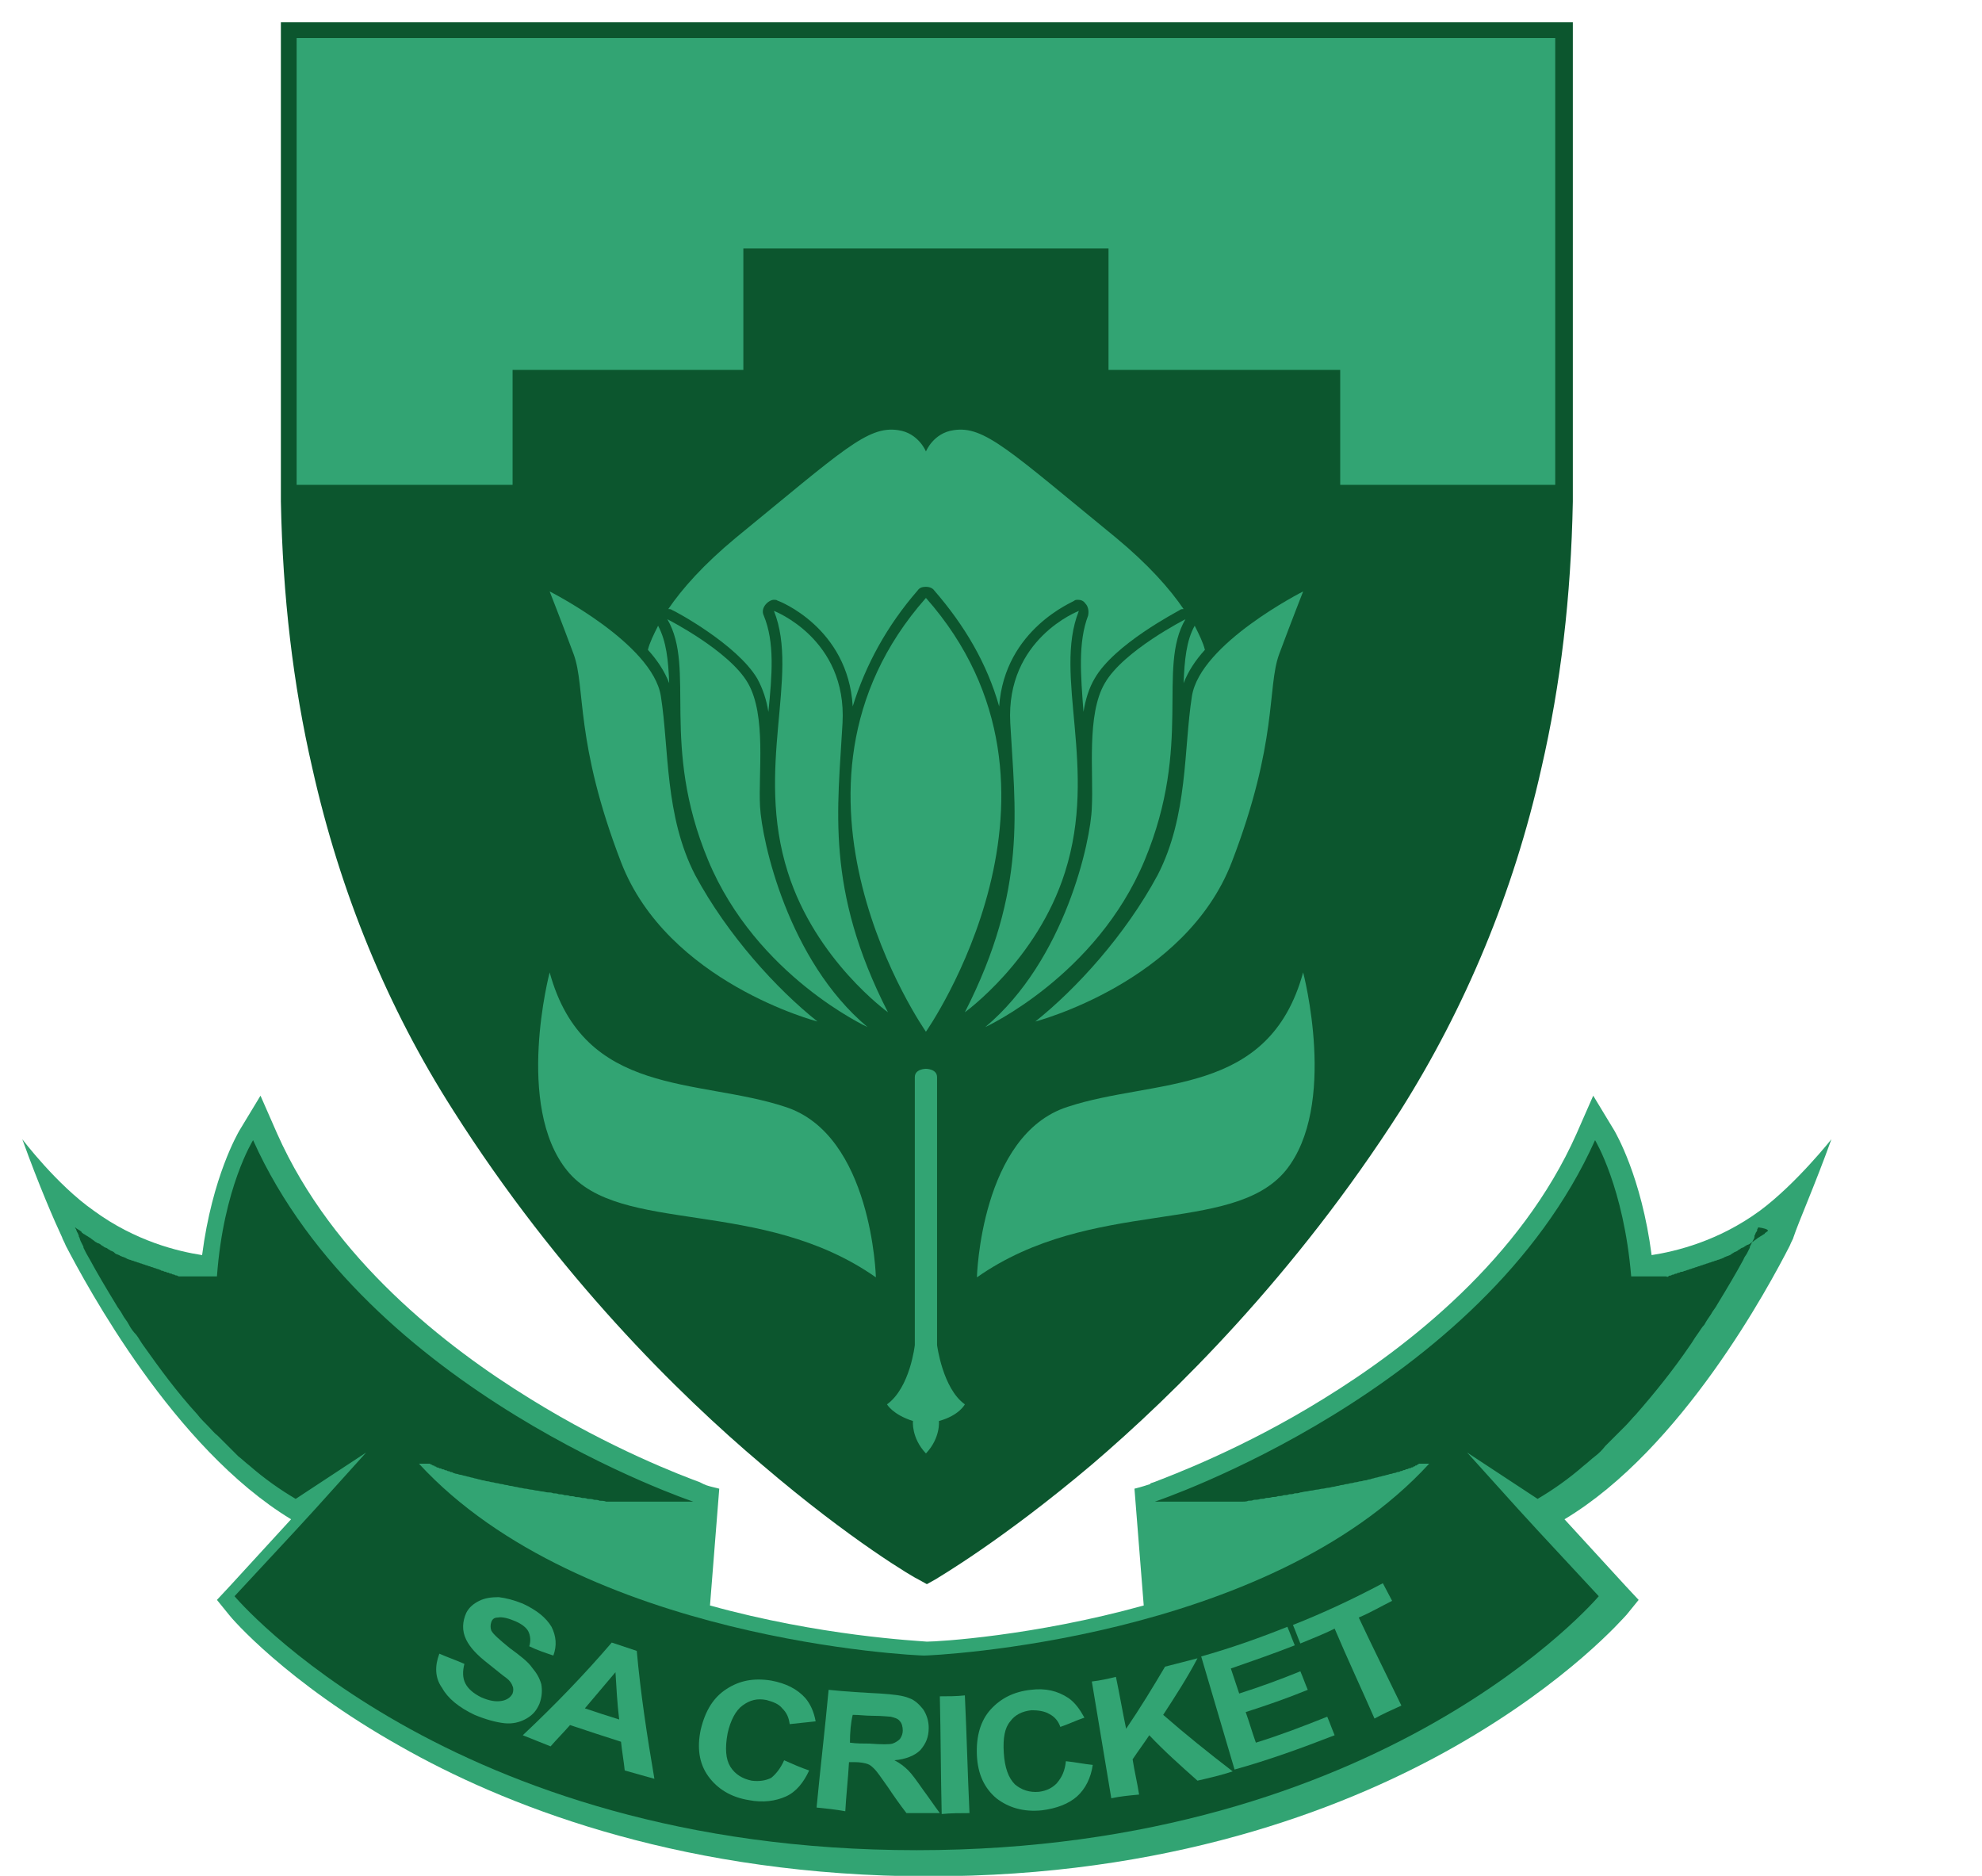 <?xml version="1.0" encoding="utf-8"?>
<svg width="391.141" height="370.141" viewBox="0 0 391.141 370.141" xmlns="http://www.w3.org/2000/svg">
  <g transform="matrix(1.829, 0, 0, 1.829, -3.645, -3.645)">
    <path fill="#32A473" d="M199.6,124.9c0,0-3.8,4.8-7.7,7.7l0,0c-4.5,3.3-9.1,4.4-11.7,4.8c-1.1-8.5-3.9-13.2-4-13.4l-2.3-3.8 l-1.8,4.1c-6,13.5-18.2,23-27.3,28.6c-8.7,5.4-16.5,8.3-18.3,9l0,0c-0.3,0.1-0.4,0.1-0.4,0.2l0,0c-0.3,0.1-0.9,0.3-1.7,0.5l1,12.6 c-11.9,3.3-22.2,3.9-23.4,3.9c-1.1-0.1-11.5-0.6-23.4-3.9l1-12.6c-0.8-0.2-1.3-0.3-1.7-0.5l0,0c0,0-0.2-0.1-0.4-0.2l0,0 c-1.9-0.7-9.6-3.6-18.3-9c-9.1-5.6-21.3-15.1-27.3-28.6l-1.8-4.1l-2.3,3.8c-0.1,0.2-2.9,4.9-4,13.4c-2.6-0.4-7.2-1.5-11.7-4.8l0,0 c-4-2.8-7.7-7.7-7.7-7.7c1.8,5,3.5,8.9,4.3,10.6l0,0c0,0.1,0.2,0.4,0.4,0.9c0,0,0,0,0,0l0,0c2.2,4.2,11.6,21.8,24.3,29.5l-6.6,7.2 l-1.4,1.5l1.3,1.6c0.2,0.3,6.2,7.3,18.5,14.2c10.9,6.2,29.1,13.5,54.5,14v0h2.4c0,0,0,0,0,0c0,0,0,0,0,0h2.4v0 c25.4-0.4,43.6-7.8,54.5-14c12.3-7,18.2-13.9,18.5-14.2l1.3-1.6l-1.4-1.5l-6.6-7.2c12.7-7.6,22.1-25.2,24.3-29.5l0,0c0,0,0,0,0,0 c0.2-0.5,0.4-0.8,0.4-0.9l0,0C196.1,133.7,197.8,129.9,199.6,124.9z"/>
    <path fill="#0C562E" d="M192.6,134.9c-0.1,0.1-0.2,0.1-0.2,0.2c-0.2,0.1-0.3,0.2-0.5,0.3c-0.1,0.1-0.2,0.1-0.3,0.2 c-0.1,0.1-0.3,0.2-0.4,0.3c-0.1,0.1-0.2,0.1-0.3,0.2c-0.1,0.1-0.3,0.2-0.4,0.2c-0.1,0.1-0.2,0.1-0.3,0.2c-0.1,0.1-0.3,0.1-0.4,0.2 c-0.1,0.1-0.2,0.1-0.3,0.2c-0.1,0.1-0.2,0.1-0.4,0.2c-0.1,0.1-0.2,0.1-0.3,0.2c-0.1,0.1-0.2,0.1-0.4,0.2c-0.1,0-0.2,0.1-0.3,0.1 c-0.1,0.1-0.2,0.1-0.4,0.2c-0.1,0-0.2,0.1-0.3,0.1c-0.1,0-0.2,0.1-0.3,0.1c-0.1,0-0.2,0.1-0.3,0.1c-0.1,0-0.2,0.1-0.3,0.1 c-0.1,0-0.2,0.1-0.3,0.1c-0.1,0-0.2,0.1-0.3,0.1c-0.1,0-0.2,0.1-0.3,0.1c-0.1,0-0.2,0.1-0.3,0.1c-0.1,0-0.2,0.1-0.3,0.1 c-0.1,0-0.2,0.1-0.3,0.1c-0.1,0-0.2,0.1-0.3,0.1c-0.1,0-0.2,0.1-0.3,0.1c-0.1,0-0.2,0.1-0.3,0.1c-0.1,0-0.2,0.1-0.3,0.1 c-0.1,0-0.2,0-0.3,0.1c-0.1,0-0.2,0-0.3,0.1c-0.1,0-0.2,0-0.3,0.1c-0.1,0-0.2,0-0.3,0.1c-0.1,0-0.2,0-0.3,0.1s-0.2,0-0.2,0 c-0.1,0-0.2,0-0.2,0c-0.1,0-0.2,0-0.2,0c-0.1,0-0.2,0-0.2,0c-0.1,0-0.1,0-0.2,0c-0.1,0-0.1,0-0.2,0c-0.1,0-0.1,0-0.2,0 c-0.1,0-0.1,0-0.2,0c-0.1,0-0.1,0-0.2,0c-0.1,0-0.1,0-0.2,0c-0.1,0-0.1,0-0.2,0c-0.1,0-0.1,0-0.2,0c0,0-0.1,0-0.1,0 c-0.1,0-0.1,0-0.2,0c0,0-0.1,0-0.1,0c-0.1,0-0.1,0-0.2,0c0,0,0,0-0.1,0c-0.6,0-0.9,0-0.9,0c-0.8-9.6-3.9-14.7-3.9-14.7 c-12.2,27.2-47.5,39-47.5,39c0.5,0,0.9,0,1.4,0c0.2,0,0.5,0,0.7,0c0.3,0,0.5,0,0.8,0c0.2,0,0.5,0,0.7,0c0.3,0,0.5,0,0.8,0 c0.2,0,0.5,0,0.7,0c0.3,0,0.5,0,0.8,0c0.2,0,0.5,0,0.7,0c0.2,0,0.5,0,0.7,0c0.2,0,0.5,0,0.7,0c0.2,0,0.5,0,0.7,0c0.2,0,0.4,0,0.7,0 c0.2,0,0.5,0,0.7-0.1c0.2,0,0.4,0,0.6-0.1c0.2,0,0.5,0,0.7-0.1c0.2,0,0.4,0,0.6-0.1c0.2,0,0.4,0,0.7-0.1c0.2,0,0.4,0,0.6-0.1 c0.2,0,0.4,0,0.6-0.1c0.2,0,0.4,0,0.6-0.1c0.2,0,0.4,0,0.6-0.1c0.2,0,0.4,0,0.6-0.1c0.2,0,0.4-0.1,0.6-0.1c0.2,0,0.4-0.1,0.6-0.1 c0.2,0,0.4-0.1,0.6-0.1c0.2,0,0.4-0.1,0.6-0.1c0.2,0,0.4-0.1,0.6-0.1c0.2,0,0.4-0.1,0.5-0.1c0.2,0,0.4-0.1,0.5-0.1 c0.2,0,0.3-0.1,0.5-0.1c0.2,0,0.3-0.1,0.5-0.1c0.2,0,0.3-0.1,0.5-0.1c0.2,0,0.3-0.1,0.5-0.1c0.2,0,0.3-0.1,0.5-0.1 c0.2,0,0.3-0.1,0.5-0.1c0.2,0,0.3-0.1,0.4-0.1c0.2,0,0.3-0.1,0.4-0.1c0.1,0,0.3-0.1,0.4-0.1c0.1,0,0.3-0.1,0.4-0.1 c0.1,0,0.3-0.1,0.4-0.1c0.1,0,0.3-0.1,0.4-0.1c0.1,0,0.2-0.1,0.4-0.1c0.1,0,0.2-0.1,0.4-0.1c0.1,0,0.2-0.1,0.3-0.1 c0.1,0,0.2,0,0.3-0.1c0.1,0,0.2,0,0.3-0.1c0.1,0,0.2,0,0.3-0.1c0.1,0,0.2,0,0.3-0.1c0.1,0,0.2,0,0.3-0.1c0.1,0,0.2,0,0.2-0.1 c0.1,0,0.2,0,0.2-0.1c0.1,0,0.2,0,0.2-0.1c0.1,0,0.1,0,0.2-0.1c0.1,0,0.1,0,0.2,0c0.1,0,0.1,0,0.2,0c0,0,0.1,0,0.1,0 c0.1,0,0.1,0,0.2,0c0,0,0.1,0,0.1,0c0,0,0.1,0,0.1,0c0,0,0.1,0,0.1,0c0.1,0,0.1,0,0.1,0c-17.5,19.1-53.7,20.7-54.5,20.7 c-0.8,0-36.9-1.6-54.5-20.7c0,0,0.1,0,0.1,0c0,0,0.1,0,0.1,0c0,0,0.1,0,0.1,0c0,0,0.1,0,0.1,0c0.1,0,0.1,0,0.2,0c0,0,0.1,0,0.1,0 c0.1,0,0.1,0,0.2,0c0.1,0,0.1,0,0.2,0c0.1,0,0.1,0,0.2,0.1c0.1,0,0.1,0,0.2,0.1c0.1,0,0.2,0,0.2,0.1c0.1,0,0.2,0,0.2,0.1 c0.1,0,0.2,0,0.3,0.1c0.1,0,0.2,0,0.3,0.1c0.1,0,0.2,0,0.3,0.1c0.1,0,0.2,0,0.3,0.1c0.1,0,0.2,0,0.3,0.1c0.1,0,0.2,0,0.3,0.1 c0.1,0,0.2,0.1,0.4,0.1c0.1,0,0.2,0.1,0.4,0.1c0.1,0,0.3,0.1,0.4,0.1c0.1,0,0.3,0.1,0.4,0.1c0.1,0,0.3,0.1,0.4,0.1 c0.1,0,0.3,0.1,0.4,0.1c0.1,0,0.3,0.1,0.4,0.1c0.1,0,0.3,0.1,0.4,0.1c0.2,0,0.3,0.1,0.5,0.1c0.2,0,0.3,0.1,0.5,0.1 c0.2,0,0.3,0.1,0.5,0.1c0.2,0,0.3,0.1,0.5,0.1c0.2,0,0.3,0.1,0.5,0.1c0.2,0,0.3,0.1,0.5,0.1c0.2,0,0.4,0.1,0.5,0.1 c0.2,0,0.4,0.1,0.5,0.1c0.2,0,0.4,0.1,0.6,0.1c0.2,0,0.4,0.1,0.6,0.1c0.2,0,0.4,0.1,0.6,0.1c0.2,0,0.4,0.1,0.6,0.1 c0.2,0,0.4,0.1,0.6,0.1c0.2,0,0.4,0,0.6,0.1c0.2,0,0.4,0,0.6,0.1c0.2,0,0.4,0,0.6,0.1c0.2,0,0.4,0,0.6,0.1c0.2,0,0.4,0,0.6,0.1 c0.2,0,0.4,0,0.7,0.1c0.2,0,0.4,0,0.6,0.1c0.2,0,0.5,0,0.7,0.1c0.2,0,0.4,0,0.6,0.1c0.2,0,0.5,0,0.7,0.1c0.2,0,0.4,0,0.7,0 c0.2,0,0.5,0,0.7,0c0.2,0,0.4,0,0.7,0c0.2,0,0.5,0,0.7,0c0.2,0,0.4,0,0.7,0c0.3,0,0.5,0,0.8,0c0.2,0,0.5,0,0.7,0c0.3,0,0.5,0,0.8,0 c0.2,0,0.5,0,0.7,0c0.3,0,0.5,0,0.8,0c0.2,0,0.5,0,0.7,0c0.5,0,0.9,0,1.4,0c0,0-35.3-11.8-47.5-39c0,0-3.2,5.1-3.9,14.7 c0,0-0.3,0-0.9,0c0,0,0,0-0.1,0c-0.1,0-0.1,0-0.2,0c0,0-0.1,0-0.1,0c-0.1,0-0.1,0-0.2,0c0,0-0.1,0-0.1,0c-0.1,0-0.1,0-0.2,0 c-0.1,0-0.1,0-0.2,0c-0.1,0-0.1,0-0.2,0c-0.1,0-0.1,0-0.2,0c-0.1,0-0.1,0-0.2,0c-0.1,0-0.1,0-0.2,0c-0.1,0-0.1,0-0.2,0 c-0.1,0-0.1,0-0.2,0c-0.1,0-0.2,0-0.2,0c-0.1,0-0.2,0-0.2,0c-0.1,0-0.2,0-0.2,0c-0.1,0-0.2,0-0.2,0c-0.1,0-0.2,0-0.3-0.1 c-0.1,0-0.2,0-0.3-0.1c-0.1,0-0.2,0-0.3-0.1c-0.1,0-0.2,0-0.3-0.1c-0.1,0-0.2,0-0.3-0.1c-0.1,0-0.2,0-0.3-0.1c-0.1,0-0.2,0-0.3-0.1 c-0.1,0-0.2-0.1-0.3-0.1c-0.1,0-0.2-0.1-0.3-0.1c-0.1,0-0.2-0.1-0.3-0.1c-0.1,0-0.2-0.1-0.3-0.1c-0.1,0-0.2-0.1-0.3-0.1 c-0.1,0-0.2-0.1-0.3-0.1c-0.1,0-0.2-0.1-0.3-0.1c-0.1,0-0.2-0.1-0.3-0.1c-0.1,0-0.2-0.1-0.3-0.1c-0.1,0-0.2-0.1-0.3-0.1 c-0.1,0-0.2-0.1-0.3-0.1c-0.1,0-0.2-0.1-0.3-0.1c-0.1-0.1-0.2-0.1-0.4-0.2c-0.1,0-0.2-0.1-0.3-0.1c-0.1-0.1-0.2-0.1-0.4-0.2 c-0.1,0-0.2-0.1-0.3-0.2c-0.1-0.1-0.2-0.1-0.4-0.2c-0.1-0.1-0.2-0.1-0.3-0.2c-0.1-0.1-0.3-0.1-0.4-0.2c-0.1-0.1-0.2-0.1-0.3-0.2 c-0.1-0.1-0.3-0.2-0.4-0.2c-0.1-0.1-0.2-0.1-0.3-0.2c-0.1-0.1-0.3-0.2-0.4-0.3c-0.1-0.1-0.2-0.1-0.3-0.2c-0.2-0.1-0.3-0.2-0.5-0.3 c-0.1-0.1-0.2-0.1-0.2-0.2c-0.2-0.2-0.5-0.3-0.7-0.5c0,0,0,0.1,0.1,0.2c0,0,0,0,0,0c0,0.1,0.1,0.2,0.1,0.3c0,0,0,0,0,0 c0.1,0.1,0.1,0.2,0.2,0.4c0,0,0,0,0,0.1c0.1,0.1,0.1,0.3,0.2,0.5c0,0,0,0,0,0c0.1,0.2,0.2,0.4,0.3,0.6c0,0,0,0,0,0.1 c0.1,0.2,0.2,0.4,0.3,0.6c0,0,0,0,0,0c0.1,0.2,0.3,0.5,0.4,0.7c0,0,0,0,0,0c0.7,1.3,1.7,3,2.8,4.8c0,0,0,0,0,0 c0.2,0.4,0.5,0.7,0.7,1.1c0,0,0,0,0,0c0.2,0.4,0.5,0.7,0.7,1.1c0,0,0,0,0,0c0.2,0.4,0.5,0.8,0.8,1.1c0,0,0,0,0,0 c0.3,0.4,0.5,0.8,0.8,1.2c0,0,0,0,0,0c1.7,2.4,3.6,5,5.8,7.4c0,0,0,0,0,0c0.3,0.4,0.7,0.8,1.1,1.2c0,0,0,0,0,0 c0.4,0.4,0.7,0.8,1.1,1.1c0,0,0,0,0,0c0.4,0.4,0.7,0.7,1.1,1.1c0,0,0,0,0,0c0.4,0.4,0.7,0.7,1.1,1.1c0,0,0,0,0,0 c0.4,0.3,0.8,0.7,1.2,1c0,0,0,0,0,0c1.6,1.4,3.3,2.6,5,3.6l0,0l7.6-5l-5.5,6.1c0,0,0,0,0,0l-2.2,2.4l0,0l-6.5,7 c0,0,23,27.4,73.6,27.4c0,0,0,0,0,0c0,0,0,0,0,0c50.5,0,73.6-27.4,73.6-27.4l-6.5-7l0,0l-2.2-2.4c0,0,0,0,0,0l-5.5-6.1l7.6,5l0,0 c1.7-1,3.4-2.2,5-3.6c0,0,0,0,0,0c0.4-0.3,0.8-0.7,1.2-1c0,0,0,0,0,0c0.4-0.3,0.8-0.7,1.1-1.1c0,0,0,0,0,0c0.4-0.4,0.7-0.7,1.1-1.1 c0,0,0,0,0,0c0.4-0.4,0.7-0.7,1.1-1.1c0,0,0,0,0,0c0.4-0.4,0.7-0.8,1.1-1.2c0,0,0,0,0,0c2.1-2.4,4.1-4.9,5.8-7.4c0,0,0,0,0,0 c0.3-0.4,0.5-0.8,0.8-1.2c0,0,0,0,0,0c0.3-0.4,0.5-0.8,0.8-1.1c0,0,0,0,0,0c0.2-0.4,0.5-0.8,0.7-1.1c0,0,0,0,0,0 c0.2-0.4,0.5-0.7,0.7-1.1c0,0,0,0,0,0c1.1-1.8,2.1-3.5,2.8-4.8c0,0,0,0,0,0c0.1-0.3,0.3-0.5,0.4-0.7c0,0,0,0,0,0 c0.1-0.2,0.2-0.4,0.3-0.6c0,0,0,0,0-0.1c0.1-0.2,0.2-0.4,0.3-0.6c0,0,0,0,0,0c0.1-0.2,0.2-0.3,0.2-0.5c0,0,0,0,0-0.1 c0.1-0.1,0.1-0.3,0.2-0.4c0,0,0,0,0,0c0.1-0.1,0.1-0.2,0.1-0.3c0,0,0,0,0,0c0.1-0.1,0.1-0.2,0.1-0.2 C193,134.6,192.8,134.8,192.6,134.9z"/>
    <path fill="#0C562E" d="M32.3,4.4v47.9v0.2v1.8v1.8h0c0.2,10.2,1.3,19.7,3.4,28.8c3,13.4,8.1,25.8,15.2,36.9 c11.3,17.8,24.3,30.6,33.3,38.2c9.7,8.3,16.6,12.3,16.9,12.4l0.9,0.5l0.9-0.5c0.3-0.2,7.2-4.2,16.9-12.4 c8.9-7.6,21.9-20.4,33.3-38.2c7-11.1,12.2-23.5,15.2-36.9c2.1-9.1,3.2-18.5,3.4-28.8h0l0-1.8v-1.8v-0.2V4.4H32.3z"/>
    <polygon fill="#32A473" points="169.8,6.1 169.8,54.3 169.8,54.3 146.6,54.3 146.6,41.9 121.6,41.9 121.6,28.8 82.2,28.8 &#10;&#9;&#9;82.2,41.9 57.3,41.9 57.3,54.3 34.1,54.3 34,54.3 34,6.1 &#9;"/>
    <g>
      <path fill="#32A473" d="M96.5,139.8c0,0-0.4-15.4-9.8-18.4c-9.4-3.1-21.7-1-25.4-14.5c0,0-3.8,14.4,1.9,21.4 C68.9,135.3,84.1,131.1,96.5,139.8z"/>
      <path fill="#32A473" d="M107.4,139.8c0,0,0.4-15.4,9.8-18.4c9.4-3.1,21.7-1,25.4-14.5c0,0,3.8,14.4-1.9,21.4 C134.9,135.3,119.8,131.1,107.4,139.8z"/>
      <path fill="#32A473" d="M106.1,153.5c-2.4-1.7-3-6.4-3-6.4s0-28,0-28.9s-1.2-0.9-1.2-0.9s-1.2,0-1.2,0.9s0,28.9,0,28.9 s-0.5,4.6-3,6.4c0,0,0.6,1.1,2.8,1.8c0,0-0.2,1.8,1.4,3.5c1.6-1.7,1.4-3.5,1.4-3.5C105.5,154.7,106.1,153.5,106.1,153.5z"/>
      <path fill="#32A473" d="M90.2,112.2c0,0-16.2-4.2-21.2-17.2c-5-13-3.8-18.8-5.1-22.4c-1.3-3.5-2.6-6.8-2.6-6.8s11.1,5.6,12,11.3 c0.9,5.7,0.4,12.9,3.7,19.3C80.5,102.9,85.8,108.7,90.2,112.2z"/>
      <path fill="#32A473" d="M95.6,112.8c0,0-12-5.5-17.2-18c-5.2-12.5-1.3-20.7-4.4-26c0,0,6.7,3.4,8.7,6.9S83.8,85.4,84,89 C84.2,92.7,87,105.6,95.6,112.8z"/>
      <path fill="#32A473" d="M97.8,111.2c0,0-7.8-5.6-10.8-15.1c-3.6-11.3,1.3-21.2-1.5-28.2c0,0,7.9,3,7.4,12.1 C92.4,89.2,91,97.9,97.8,111.2z"/>
      <path fill="#32A473" d="M113.7,112.2c0,0,16.2-4.2,21.2-17.2c5-13,3.8-18.8,5.1-22.4c1.3-3.5,2.6-6.8,2.6-6.8s-11.1,5.6-12,11.3 c-0.9,5.7-0.4,12.9-3.7,19.3C123.4,102.9,118.1,108.7,113.7,112.2z"/>
      <path fill="#32A473" d="M108.3,112.8c0,0,12-5.5,17.2-18c5.2-12.5,1.3-20.7,4.4-26c0,0-6.7,3.4-8.7,6.9c-2,3.4-1.2,9.7-1.4,13.4 C119.7,92.7,116.9,105.6,108.3,112.8z"/>
      <path fill="#32A473" d="M106.1,111.2c0,0,7.8-5.6,10.8-15.1c3.6-11.3-1.3-21.2,1.5-28.2c0,0-7.9,3-7.4,12.1 C111.5,89.2,112.9,97.9,106.1,111.2z"/>
      <path fill="#32A473" d="M101.9,66.5c-18.3,20.7,0,46.8,0,46.8S120.2,87.2,101.9,66.5z"/>
      <g>
        <path fill="#32A473" d="M74.2,75.7c-0.1-2.5-0.3-4.5-1.2-6.2c-0.5,1-0.9,1.8-1.1,2.6C72.9,73.2,73.7,74.4,74.2,75.7z"/>
        <path fill="#32A473" d="M132,72.1c-0.2-0.8-0.6-1.6-1.1-2.6c-0.9,1.6-1.1,3.7-1.2,6.2C130.2,74.4,131,73.2,132,72.1z"/>
        <path fill="#32A473" d="M74.5,67.8c0.3,0.1,7,3.7,9.2,7.4c0.6,1.1,1,2.3,1.2,3.6c0.4-4,0.7-7.5-0.5-10.4 c-0.2-0.4-0.1-0.9,0.3-1.3c0.2-0.2,0.5-0.4,0.8-0.4c0.1,0,0.3,0,0.4,0.1c0.1,0,7.6,2.9,8.1,11.4c1.4-4.5,3.7-8.7,7-12.5 c0.2-0.3,0.5-0.4,0.9-0.4c0.3,0,0.7,0.1,0.9,0.4c3.3,3.8,5.7,7.9,7,12.5c0.6-8.4,8.1-11.3,8.1-11.4c0.1-0.1,0.3-0.1,0.4-0.1 c0.3,0,0.6,0.1,0.8,0.4c0.3,0.3,0.4,0.8,0.3,1.3c-1.1,2.9-0.8,6.4-0.5,10.4c0.2-1.3,0.6-2.6,1.2-3.6c2.1-3.7,8.9-7.2,9.2-7.4 c0.1-0.1,0.3-0.1,0.4-0.1c-1.5-2.2-3.8-4.8-7.3-7.7c-11.5-9.4-14.2-12.1-17.5-11.6c-2.2,0.3-3,2.3-3,2.3s-0.8-2-3-2.3 c-3.3-0.5-6,2.2-17.5,11.6c-3.5,2.9-5.8,5.5-7.3,7.7C74.2,67.7,74.4,67.7,74.5,67.8z"/>
      </g>
    </g>
    <g>
      <path fill="#32A473" d="M49.4,180.4c0.9,0.4,1.8,0.7,2.7,1.1c-0.2,0.8-0.2,1.5,0.1,2.1c0.3,0.6,0.9,1.1,1.7,1.5 c0.9,0.4,1.6,0.5,2.2,0.4c0.6-0.1,1-0.4,1.2-0.8c0.1-0.3,0.1-0.6,0-0.8c-0.1-0.3-0.3-0.6-0.7-0.9c-0.3-0.2-0.9-0.7-1.9-1.5 c-1.3-1-2-1.8-2.4-2.6c-0.5-1-0.4-2,0-2.9c0.3-0.6,0.8-1,1.4-1.3c0.6-0.3,1.3-0.4,2.1-0.4c0.8,0.1,1.6,0.3,2.6,0.7 c1.5,0.7,2.5,1.5,3.1,2.5c0.5,1,0.6,2,0.2,3.1c-0.9-0.3-1.8-0.6-2.6-1c0.2-0.6,0.1-1.2-0.1-1.6c-0.2-0.4-0.7-0.8-1.4-1.1 c-0.7-0.3-1.4-0.5-1.9-0.4c-0.4,0-0.6,0.2-0.7,0.5c-0.1,0.3-0.1,0.6,0,0.9c0.2,0.4,0.9,1,2,1.9c1.1,0.8,2,1.5,2.4,2.1 c0.5,0.6,0.8,1.1,1,1.8c0.1,0.6,0.1,1.3-0.2,2.1c-0.3,0.7-0.7,1.2-1.4,1.6c-0.7,0.4-1.5,0.6-2.4,0.5c-0.9-0.1-2-0.4-3.2-0.9 c-1.7-0.8-2.9-1.8-3.5-2.9C48.9,183,48.9,181.7,49.4,180.4z"/>
      <path fill="#32A473" d="M72.6,193.9c-1.1-0.3-2.1-0.6-3.2-0.9c-0.1-1-0.3-2.1-0.4-3.1c-1.9-0.6-3.7-1.2-5.5-1.8 c-0.7,0.8-1.4,1.5-2.1,2.3c-1-0.4-2-0.8-3-1.2c3.4-3.2,6.6-6.5,9.6-10c0.9,0.3,1.8,0.6,2.7,0.9C71.1,184.6,71.8,189.2,72.6,193.9z M68.8,187.5c-0.2-1.7-0.3-3.4-0.4-5.1c-1.1,1.3-2.2,2.6-3.3,3.9C66.3,186.7,67.5,187.1,68.8,187.5z"/>
      <path fill="#32A473" d="M86.6,191.9c0.9,0.4,1.8,0.8,2.7,1.1c-0.6,1.3-1.4,2.3-2.5,2.8c-1.1,0.5-2.5,0.7-4,0.4 c-1.9-0.3-3.4-1.2-4.4-2.6c-1-1.4-1.2-3.1-0.8-5c0.5-2.1,1.4-3.5,2.8-4.4c1.4-0.9,2.9-1.2,4.8-0.9c1.6,0.3,2.8,0.9,3.7,1.9 c0.5,0.6,0.9,1.4,1.1,2.5c-0.9,0.1-1.9,0.2-2.8,0.3c-0.1-0.7-0.3-1.2-0.8-1.7c-0.4-0.5-1-0.7-1.7-0.9c-1-0.2-1.8,0-2.6,0.6 c-0.7,0.5-1.3,1.6-1.6,3c-0.3,1.6-0.2,2.8,0.3,3.6c0.5,0.8,1.3,1.3,2.3,1.5c0.8,0.1,1.5,0,2.1-0.3 C85.7,193.4,86.2,192.8,86.6,191.9z"/>
      <path fill="#32A473" d="M90.1,197c0.4-4.2,0.9-8.4,1.3-12.7c1.9,0.2,3.7,0.3,5.6,0.4c1.4,0.1,2.4,0.2,3.1,0.5 c0.6,0.2,1.1,0.7,1.5,1.2c0.4,0.6,0.6,1.3,0.6,2c0,1-0.3,1.7-0.9,2.4c-0.6,0.6-1.6,1-2.8,1.1c0.6,0.3,1.1,0.7,1.5,1.1 c0.4,0.4,0.9,1.1,1.6,2.1c0.6,0.8,1.2,1.7,1.8,2.5c-1.2,0-2.4,0-3.6,0c-0.7-0.9-1.4-1.9-2-2.8c-0.7-1-1.2-1.7-1.4-1.9 c-0.3-0.3-0.5-0.5-0.8-0.6c-0.3-0.1-0.8-0.2-1.4-0.2c-0.2,0-0.4,0-0.6,0c-0.1,1.8-0.3,3.5-0.4,5.3C92.1,197.2,91.1,197.1,90.1,197 z M93.7,190c0.7,0.1,1.4,0.1,2.1,0.1c1.3,0.1,2.2,0.1,2.5,0c0.3-0.1,0.6-0.3,0.8-0.5c0.2-0.3,0.3-0.6,0.3-0.9c0-0.4-0.1-0.8-0.3-1 c-0.2-0.3-0.6-0.4-1-0.5c-0.2,0-0.9-0.1-2-0.1c-0.7,0-1.4-0.1-2.1-0.1C93.8,187.8,93.7,188.9,93.7,190z"/>
      <path fill="#32A473" d="M103.6,197.7c-0.1-4.2-0.1-8.5-0.2-12.7c0.9,0,1.8,0,2.7-0.1c0.2,4.2,0.3,8.5,0.5,12.7 C105.6,197.6,104.6,197.6,103.6,197.7z"/>
      <path fill="#32A473" d="M117,192c1,0.1,1.9,0.3,2.9,0.4c-0.2,1.4-0.8,2.6-1.7,3.4c-0.9,0.8-2.2,1.3-3.8,1.5 c-2,0.2-3.6-0.3-4.9-1.3c-1.3-1.1-2-2.6-2.1-4.6c-0.1-2.1,0.4-3.8,1.5-5c1.1-1.2,2.5-1.9,4.3-2.1c1.6-0.2,2.9,0.1,4.1,0.9 c0.7,0.5,1.2,1.2,1.7,2.1c-0.9,0.3-1.7,0.7-2.6,1c-0.2-0.6-0.6-1.1-1.2-1.4c-0.5-0.3-1.2-0.4-1.9-0.4c-1,0.1-1.8,0.5-2.3,1.2 c-0.6,0.7-0.8,1.8-0.7,3.4c0.1,1.6,0.5,2.7,1.2,3.4c0.7,0.6,1.6,0.9,2.6,0.8c0.8-0.1,1.4-0.4,1.9-0.9 C116.6,193.7,116.9,193,117,192z"/>
      <path fill="#32A473" d="M121.9,196c-0.7-4.2-1.4-8.4-2.1-12.6c0.9-0.1,1.8-0.3,2.6-0.5c0.4,1.9,0.7,3.7,1.1,5.6 c1.5-2.2,2.9-4.5,4.2-6.7c1.2-0.3,2.3-0.6,3.5-0.9c-1.1,2.1-2.4,4.1-3.7,6.1c2.4,2.1,4.9,4.1,7.5,6.1c-1.2,0.4-2.5,0.7-3.8,1 c-1.8-1.6-3.6-3.2-5.2-4.9c-0.6,0.9-1.2,1.7-1.8,2.6c0.2,1.3,0.5,2.5,0.7,3.8C123.8,195.7,122.8,195.8,121.9,196z"/>
      <path fill="#32A473" d="M135.2,192.9c-1.2-4.1-2.4-8.1-3.6-12.2c3.2-0.9,6.3-2,9.3-3.2c0.3,0.7,0.5,1.3,0.8,2 c-2.3,0.9-4.6,1.7-6.9,2.5c0.3,0.9,0.6,1.8,0.9,2.7c2.2-0.7,4.4-1.5,6.6-2.4c0.3,0.7,0.5,1.3,0.8,2c-2.2,0.9-4.5,1.7-6.7,2.4 c0.4,1.1,0.7,2.2,1.1,3.3c2.6-0.8,5.2-1.8,7.7-2.8c0.3,0.7,0.5,1.3,0.8,2C142.4,190.6,138.8,191.9,135.2,192.9z"/>
      <path fill="#32A473" d="M150.3,187.4c-1.4-3.2-2.9-6.4-4.3-9.7c-1.2,0.6-2.5,1.1-3.7,1.6c-0.3-0.7-0.5-1.3-0.8-2 c3.3-1.3,6.5-2.8,9.7-4.5c0.3,0.6,0.7,1.3,1,1.9c-1.2,0.6-2.4,1.3-3.6,1.8c1.5,3.2,3.1,6.4,4.6,9.5 C152.1,186.5,151.2,186.9,150.3,187.4z"/>
    </g>
  </g>
</svg>